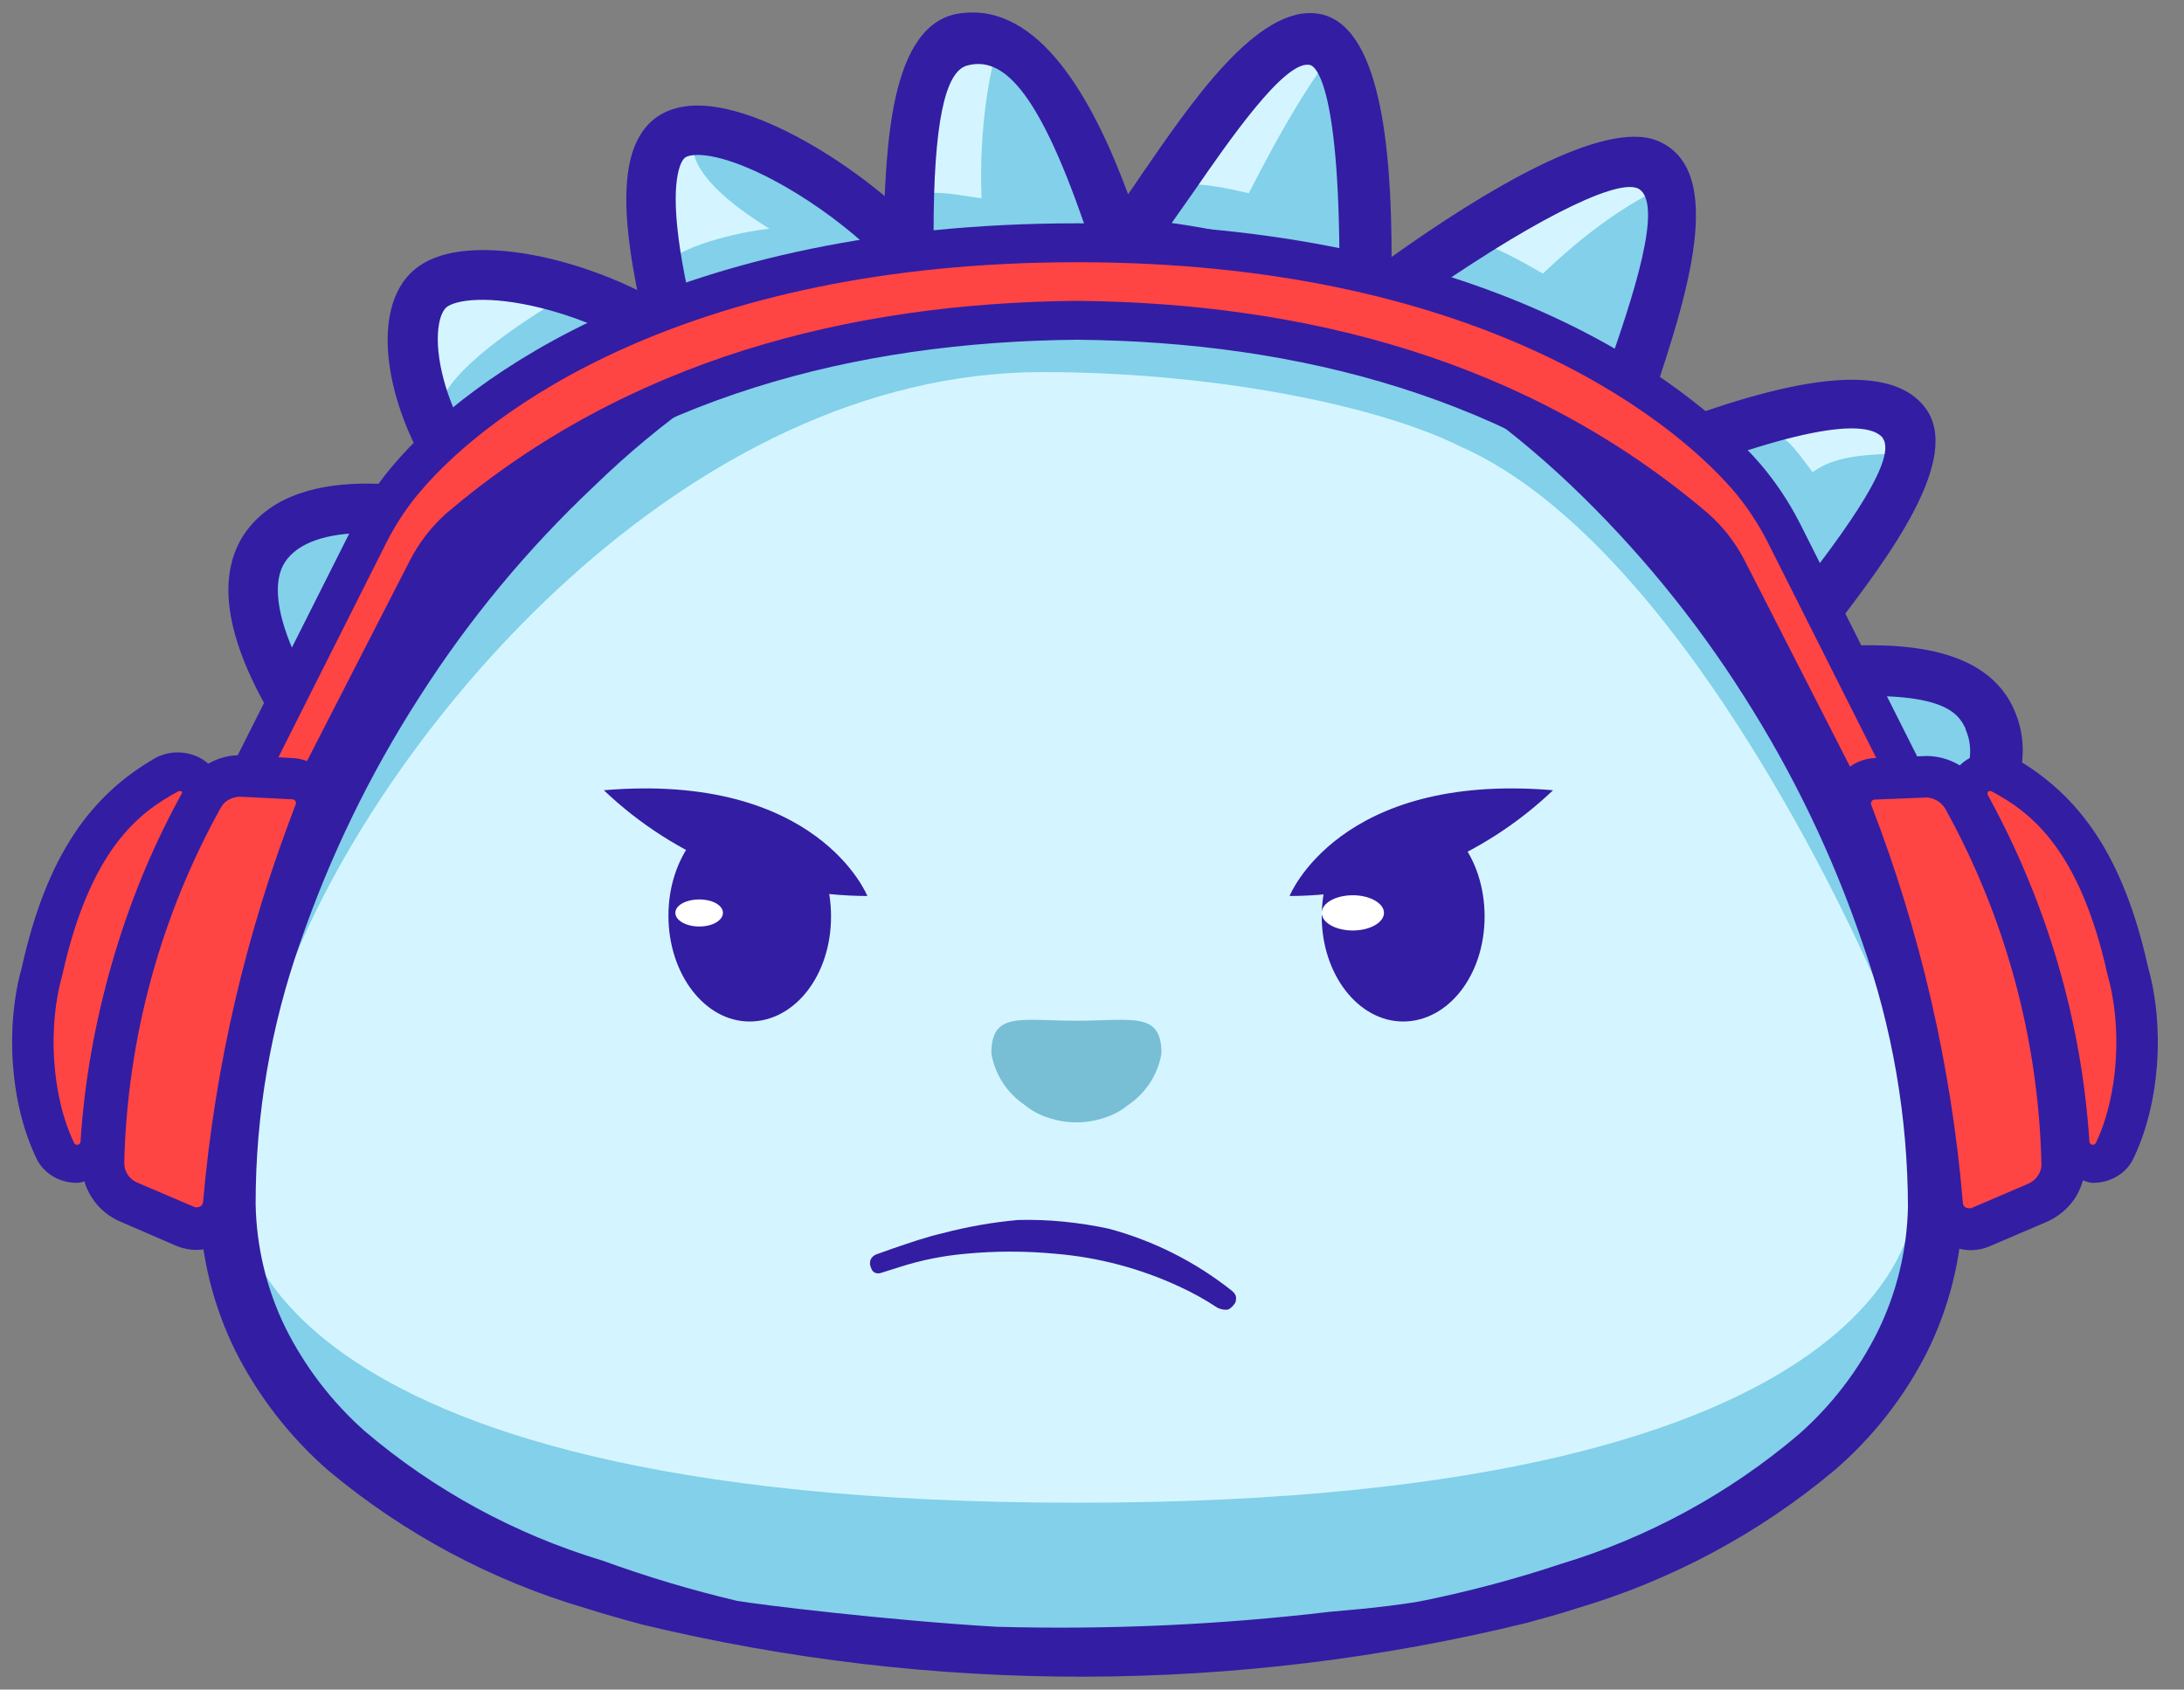 <svg width="84" height="65" viewBox="0 0 84 65" fill="none" xmlns="http://www.w3.org/2000/svg">
<rect x="0" y="0" width="84" height="65" fill="#808080" stroke="none"/>
<g clip-path="url(#clip0_148_4350)">
<path d="M20.142 19.398C22.854 16.402 26.13 13.971 29.783 12.242C33.435 10.513 37.393 9.521 41.429 9.324C45.465 9.521 49.423 10.513 53.075 12.242C56.728 13.971 60.004 16.402 62.715 19.398C72.242 29.692 90.645 63.288 41.429 63.288C-7.788 63.288 10.616 29.692 20.142 19.398Z" fill="#D4F5FF"/>
<path d="M53.968 39.298C52.233 39.298 50.836 37.473 50.836 35.258C50.836 33.044 52.233 31.199 53.968 31.199C55.704 31.199 57.1 32.994 57.1 35.258C57.1 37.523 55.694 39.298 53.968 39.298Z" fill="#331DA3"/>
<path d="M28.831 39.298C27.105 39.298 25.709 37.473 25.709 35.228C25.709 32.984 27.105 31.169 28.831 31.169C30.556 31.169 31.963 32.994 31.963 35.258C31.963 37.523 30.566 39.298 28.831 39.298Z" fill="#331DA3"/>
<path d="M52.033 35.797C51.375 35.797 50.836 35.498 50.836 35.119C50.836 34.74 51.375 34.441 52.033 34.441C52.692 34.441 53.23 34.75 53.23 35.119C53.23 35.488 52.692 35.797 52.033 35.797Z" fill="white"/>
<path d="M26.896 35.644C26.382 35.644 25.975 35.405 25.975 35.118C25.975 34.83 26.382 34.603 26.896 34.603C27.411 34.603 27.805 34.83 27.805 35.118C27.805 35.405 27.411 35.644 26.896 35.644Z" fill="white"/>
<path d="M73.609 46.391C73.609 46.391 73.609 57.812 41.43 57.812C9.251 57.812 9.201 46.391 9.201 46.391C9.201 46.391 5.969 63.897 41.43 63.897C76.891 63.897 73.609 46.391 73.609 46.391Z" fill="#82D0E9"/>
<path d="M56.155 17.17C65.074 21.098 72.125 37.737 72.125 37.737C69.125 4.608 29.229 9.478 30.957 10.616C32.52 10.44 34.034 10.362 35.5 10.37C28.767 12.185 20.993 17.379 14.288 28.999C13.067 31.55 10.271 34.125 11.19 37.206C14.932 27.828 26.395 14.315 40.085 14.315C46.772 14.315 53.037 15.618 56.155 17.17Z" fill="#82D0E9"/>
<path d="M39.426 42.52C39.688 42.736 39.99 42.898 40.314 42.999C41.019 43.239 41.783 43.239 42.488 42.999C42.812 42.898 43.114 42.736 43.376 42.52C43.717 42.294 44.008 42 44.231 41.657C44.454 41.314 44.605 40.929 44.673 40.525C44.673 38.899 43.546 39.268 41.401 39.268C39.256 39.268 38.129 38.899 38.129 40.525C38.197 40.929 38.348 41.314 38.571 41.657C38.794 42 39.085 42.294 39.426 42.52Z" fill="#78BFD6"/>
<path d="M59.733 30.401C57.001 33.005 53.373 34.462 49.599 34.47C49.599 34.47 51.494 29.702 59.733 30.401Z" fill="#331DA3"/>
<path d="M23.225 30.401C25.957 33.005 29.585 34.462 33.36 34.47C33.36 34.47 31.465 29.702 23.225 30.401Z" fill="#331DA3"/>
<path d="M33.745 48.243C33.655 48.269 33.577 48.323 33.52 48.397C33.464 48.471 33.441 48.597 33.479 48.715C33.534 48.881 33.59 48.976 33.765 48.988C33.836 48.993 33.938 48.954 33.994 48.936L34.61 48.741C35.433 48.478 36.281 48.308 37.141 48.233C38.289 48.124 39.444 48.124 40.592 48.233C42.236 48.369 43.843 48.794 45.34 49.487C45.855 49.721 46.351 49.996 46.822 50.309C46.956 50.374 47.109 50.407 47.255 50.374C47.357 50.314 47.487 50.189 47.526 50.074C47.565 49.885 47.537 49.797 47.384 49.66C45.985 48.548 44.373 47.734 42.647 47.27C42.075 47.147 41.498 47.057 40.916 46.999C40.331 46.94 39.742 46.919 39.153 46.934C38.174 47.023 37.205 47.193 36.254 47.443C35.605 47.594 34.956 47.822 34.351 48.027L33.745 48.243Z" fill="#331DA3"/>
<path d="M19.452 19.821C16.259 16.894 15.207 12.152 16.74 10.962C18.273 9.771 23.405 10.962 26.603 13.579C25.139 14.7 20.964 18.132 19.452 19.821Z" fill="#82D0E9"/>
<path d="M17.132 15.111C16.065 13.772 15.538 11.547 16.93 10.501C17.897 9.988 20.039 9.931 21.474 11.548C20.892 11.904 18.006 13.626 17.132 15.111Z" fill="#D4F5FF"/>
<path d="M35.428 9.717C35.181 9.717 34.945 9.829 34.698 9.903C35.057 7.229 35.824 1.895 37.569 1.821C39.314 1.747 41.864 6.363 43.2 8.962H42.334C40.011 8.959 37.695 9.212 35.428 9.717Z" fill="#82D0E9"/>
<path d="M26.805 13.272C26.542 13.387 26.336 13.597 26.102 13.778C25.433 11.209 24.152 6.059 25.978 5.181C27.803 4.303 32.328 7.266 34.77 8.98L33.849 9.383C31.379 10.46 29.017 11.764 26.805 13.272Z" fill="#82D0E9"/>
<path d="M25.645 10.135C25.313 8.38 23.796 4.734 26.703 5.55C26.56 5.997 26.9 7.137 29.599 8.804C28.889 8.849 26.305 9.36 25.645 10.135Z" fill="#D4F5FF"/>
<path fill-rule="evenodd" clip-rule="evenodd" d="M18.376 11.537C17.695 11.557 17.328 11.7 17.181 11.813C17.084 11.889 16.919 12.112 16.859 12.644C16.8 13.157 16.859 13.835 17.067 14.61C17.418 15.915 18.161 17.371 19.261 18.592C20.81 17.073 23.358 14.944 24.986 13.64C23.672 12.796 22.139 12.17 20.724 11.827C19.834 11.612 19.026 11.517 18.376 11.537ZM21.218 9.966C23.228 10.454 25.465 11.445 27.199 12.847L28.133 13.603L27.158 14.349C25.658 15.496 21.452 18.95 19.967 20.593L19.309 21.321L18.597 20.674C16.851 19.088 15.706 17.008 15.204 15.14C14.953 14.207 14.85 13.283 14.942 12.47C15.032 11.674 15.328 10.846 16.015 10.313C16.653 9.819 17.523 9.648 18.358 9.623C19.225 9.596 20.21 9.722 21.218 9.966Z" fill="#331DA3"/>
<path d="M12.927 28.286C11.865 26.697 10.027 22.071 11.342 20.644C12.656 19.217 16.896 20.219 19.043 21.05C16.831 23.326 14.664 25.661 12.927 28.286Z" fill="#82D0E9"/>
<path fill-rule="evenodd" clip-rule="evenodd" d="M27.572 6.058C26.924 5.907 26.555 5.957 26.39 6.037C26.334 6.064 26.169 6.184 26.066 6.715C25.966 7.227 25.966 7.925 26.05 8.749C26.167 9.893 26.431 11.148 26.695 12.241C27.713 11.65 28.797 11.218 29.855 10.807C29.945 10.772 30.034 10.738 30.123 10.703C31.173 10.296 32.209 9.895 33.23 9.368C32.202 8.446 30.943 7.561 29.726 6.918C28.932 6.499 28.191 6.202 27.572 6.058ZM30.613 5.238C32.375 6.168 34.21 7.548 35.492 8.923L36.277 9.766L35.3 10.377C33.779 11.326 32.23 11.925 30.839 12.464C30.739 12.502 30.641 12.54 30.543 12.578C29.046 13.16 27.767 13.688 26.686 14.528L25.547 15.414L25.183 14.018C24.85 12.739 24.344 10.743 24.16 8.942C24.068 8.047 24.048 7.133 24.201 6.351C24.349 5.59 24.709 4.737 25.566 4.325C26.314 3.965 27.203 4.022 28.003 4.208C28.833 4.401 29.731 4.772 30.613 5.238Z" fill="#331DA3"/>
<path d="M12.35 28.88C11.008 27.163 8.539 22.03 9.938 20.251C11.336 18.472 16.281 19.185 18.809 19.918C16.447 22.767 14.141 25.679 12.35 28.88Z" fill="#82D0E9"/>
<path d="M12.378 28.851C11.175 27.032 8.55 22.16 10.653 20.058C12.618 18.093 17.06 19.495 19.523 20.425C16.944 23.079 14.415 25.8 12.378 28.851Z" fill="#82D0E9"/>
<path fill-rule="evenodd" clip-rule="evenodd" d="M12.816 27.721C14.205 25.331 15.842 23.09 17.523 20.926C16.543 20.715 15.458 20.54 14.427 20.509C12.801 20.46 11.636 20.781 11.058 21.491C10.782 21.83 10.653 22.289 10.692 22.906C10.731 23.535 10.943 24.262 11.277 25.03C11.699 25.998 12.279 26.949 12.816 27.721ZM8.795 23.026C8.736 22.084 8.922 21.105 9.584 20.291C10.761 18.845 12.754 18.558 14.483 18.61C16.274 18.663 18.136 19.09 19.425 19.431L20.826 19.802L19.928 20.939C17.636 23.838 15.447 26.746 13.776 29.905L13.107 31.169L12.201 30.064C11.479 29.183 10.299 27.541 9.535 25.788C9.154 24.912 8.854 23.957 8.795 23.026Z" fill="#331DA3"/>
<path d="M50.591 2.032C52.097 2.301 51.947 8.495 51.927 11.009C50.387 10.282 48.776 9.717 47.119 9.323C46.178 9.112 45.226 8.956 44.267 8.855C45.932 6.77 49.044 1.752 50.591 2.032Z" fill="#82D0E9"/>
<path d="M62.819 7.089C64.904 7.917 61.921 14.54 61.352 17.194C60.066 16.01 58.7 14.917 57.263 13.922C56.505 13.383 55.707 12.924 54.919 12.436L53.622 11.747C55.407 10.431 61.083 6.411 62.819 7.089Z" fill="#82D0E9"/>
<path d="M76.644 37.134C77.043 38.451 75.746 40.126 74.649 41.194C74.336 39.311 73.873 37.456 73.262 35.648L73.142 35.319C74.329 35.418 76.225 35.777 76.644 37.134Z" fill="#D4F5FF"/>
<path d="M35.129 7.457C36.221 4.895 35.889 1.261 38.341 1.888C38.141 2.515 37.633 4.763 37.753 7.63C36.594 7.465 36.249 7.354 35.129 7.457Z" fill="#D4F5FF"/>
<path d="M50.95 2.268C51.22 2.314 50.392 2.798 48.031 7.434C47.103 7.222 46.462 7.084 45.611 7.084C47.363 4.999 49.324 1.988 50.95 2.268Z" fill="#D4F5FF"/>
<path d="M63.575 6.774C64.601 7.462 63.194 6.874 59.34 10.526C58.246 9.887 57.619 9.582 56.878 9.303C58.055 7.813 62.431 6.006 63.575 6.774Z" fill="#D4F5FF"/>
<path d="M73.054 16.705C74.311 18.181 69.752 23.149 68.425 25.004C66.727 22.681 64.817 20.52 62.72 18.55C64.994 17.713 71.657 15.039 73.054 16.705Z" fill="#82D0E9"/>
<path d="M76.635 28.326C77.762 30.421 74.64 32.785 73.134 33.772C71.988 31.238 70.602 28.82 68.994 26.55C71.438 26.281 75.578 26.361 76.635 28.326Z" fill="#82D0E9"/>
<path d="M73.313 16.598C74.57 18.075 71.412 16.894 69.714 18.167C68.016 15.844 69.087 17.767 66.989 15.797C69.263 14.959 71.917 14.932 73.313 16.598Z" fill="#D4F5FF"/>
<path d="M12.635 56.578C15.539 59.005 18.91 60.808 22.541 61.875C23.308 62.115 24.017 62.314 24.725 62.504C35.9 65.194 47.556 65.17 58.72 62.434C59.378 62.254 60.036 62.075 60.645 61.875C64.27 60.804 67.638 59.002 70.54 56.578C72.011 55.316 73.221 53.777 74.101 52.05C74.972 50.306 75.449 48.392 75.498 46.444C75.524 45.215 75.471 43.985 75.338 42.763C76.335 41.825 78.929 39.202 78.171 36.698C77.911 35.989 77.464 35.364 76.877 34.888C76.291 34.412 75.587 34.104 74.839 33.995C76.964 32.16 78.552 29.598 77.425 27.214C76.188 24.59 72.365 24.728 70.001 24.908L70.58 24.12C72.575 21.516 75.567 17.576 74.011 15.641C72.335 13.527 67.388 15.053 63.119 16.728C63.248 16.29 63.418 15.731 63.607 15.212C64.824 11.541 66.49 6.514 63.727 5.407C61.672 4.599 57.174 7.282 53.523 9.886C53.523 5.626 53.074 0.908 50.71 0.529C48.346 0.15 45.722 4.09 43.907 6.714C43.727 6.993 43.548 7.242 43.388 7.472C42.002 3.72 39.946 0.155 37.011 0.504C34.119 0.785 34.111 6.039 33.982 8.489L33.912 8.978C33.879 9.151 33.801 9.313 33.685 9.446C33.569 9.579 33.42 9.679 33.254 9.736C32.396 10.025 31.518 10.374 30.58 10.793C29.872 11.103 29.184 11.472 28.525 11.791L27.598 12.319C26.959 12.709 26.301 13.107 25.683 13.546C24.146 14.606 22.693 15.779 21.334 17.058C18.645 19.599 16.276 22.46 14.281 25.576C12.292 28.676 10.678 32.001 9.473 35.481C8.252 38.992 7.644 42.687 7.678 46.404C7.729 48.352 8.206 50.265 9.074 52.01C9.957 53.747 11.166 55.298 12.635 56.578ZM76.256 37.257C76.475 37.995 75.996 39.102 74.959 40.249C74.67 38.729 74.28 37.229 73.792 35.761C74.779 35.97 75.966 36.339 76.256 37.257ZM75.59 28.042C76.118 29.179 75.617 30.923 72.774 33.097C71.894 30.951 70.854 28.874 69.662 26.883C74.7 26.454 75.3 27.393 75.609 28.052L75.59 28.042ZM72.405 16.848C73.094 17.726 70.321 21.257 68.994 22.963C68.615 23.452 68.266 23.9 67.996 24.279C66.63 22.303 65.113 20.436 63.458 18.694C69.991 16.08 71.947 16.25 72.425 16.858L72.405 16.848ZM62.959 7.232C64.096 7.691 62.7 11.701 61.872 14.095C61.572 14.943 61.293 15.751 61.104 16.419C59.955 15.399 58.746 14.45 57.483 13.576C56.844 13.127 56.166 12.719 55.488 12.329L54.859 11.95L54.351 11.681C58.64 8.649 62.081 6.873 62.979 7.242L62.959 7.232ZM45.942 7.332C47.239 5.457 49.383 2.345 50.351 2.494C50.55 2.494 51.518 3.073 51.518 10.345C50.138 9.76 48.709 9.3 47.248 8.968C46.524 8.808 45.795 8.679 45.064 8.579L45.942 7.332ZM37.19 2.524C38.513 2.156 39.883 3.326 41.721 8.679C39.813 8.679 37.685 8.819 35.907 8.958C35.907 4.765 36.342 2.759 37.19 2.524ZM11.548 36.259C12.691 32.942 14.229 29.774 16.127 26.823C18.021 23.853 20.276 21.129 22.84 18.713C24.112 17.474 25.479 16.337 26.93 15.312C27.518 14.883 28.146 14.494 28.765 14.115L29.493 13.686C30.131 13.337 30.79 12.968 31.488 12.689C34.633 11.121 38.099 10.305 41.613 10.305C45.127 10.305 48.592 11.121 51.737 12.689C52.406 12.978 53.064 13.347 53.732 13.686L54.381 14.065C55.029 14.454 55.697 14.863 56.316 15.312C57.757 16.32 59.12 17.433 60.395 18.644C62.945 21.07 65.186 23.8 67.069 26.773C68.963 29.741 70.494 32.926 71.627 36.259C72.782 39.528 73.375 42.968 73.383 46.434C73.348 48.084 72.957 49.707 72.236 51.192C71.488 52.708 70.451 54.064 69.183 55.182C66.506 57.455 63.389 59.153 60.026 60.169C58.333 60.732 56.607 61.195 54.859 61.556C54.49 61.636 53.812 61.745 52.495 61.885L51.169 62.005C46.906 62.51 42.612 62.703 38.321 62.583C34.231 62.344 29.194 61.736 28.346 61.586C26.595 61.172 24.869 60.656 23.179 60.04C19.815 59.028 16.697 57.33 14.022 55.052C12.759 53.929 11.723 52.575 10.97 51.062C10.247 49.578 9.859 47.954 9.832 46.304C9.831 42.883 10.412 39.486 11.548 36.259Z" fill="#331DA3"/>
<path d="M17.628 20.319C24.377 14.572 32.764 12.401 41.43 12.322C50.096 12.403 58.483 14.575 65.232 20.319C65.742 20.765 66.167 21.311 66.484 21.926L66.484 21.927L71.536 31.813H72.025L72.035 31.813C72.257 31.803 72.479 31.845 72.684 31.935L72.697 31.94C72.893 32.019 73.069 32.149 73.206 32.318L73.347 32.491H74.642L68.609 20.497L68.608 20.495C68.209 19.71 67.721 18.98 67.154 18.321L67.152 18.318C64.501 15.281 56.773 9.339 41.43 9.339C26.091 9.339 18.361 15.238 15.716 18.319C15.143 18.976 14.65 19.707 14.251 20.495L14.25 20.497L8.218 32.491H9.498L9.639 32.324C9.785 32.151 9.965 32.014 10.168 31.924C10.371 31.834 10.591 31.796 10.811 31.812L10.828 31.813H11.314L16.385 21.925C16.699 21.311 17.121 20.766 17.628 20.319Z" fill="#FF4444"/>
<path fill-rule="evenodd" clip-rule="evenodd" d="M41.429 10.088C26.271 10.088 18.738 15.911 16.24 18.822L16.236 18.827C15.703 19.437 15.246 20.116 14.875 20.848L9.557 31.421C9.663 31.349 9.775 31.286 9.892 31.234L9.894 31.233C10.197 31.1 10.524 31.042 10.851 31.065H10.892L15.761 21.57C15.762 21.57 15.761 21.57 15.761 21.57C16.118 20.872 16.598 20.252 17.174 19.744L17.183 19.736C24.094 13.852 32.654 11.653 41.423 11.574L41.435 11.574C50.204 11.656 58.764 13.854 65.675 19.736L65.682 19.743C66.263 20.25 66.746 20.869 67.105 21.568L67.106 21.57L71.957 31.065H72.01C72.331 31.052 72.649 31.111 72.945 31.239L72.949 31.241C73.074 31.291 73.194 31.355 73.306 31.431L67.985 20.851L67.984 20.849C67.613 20.119 67.158 19.439 66.631 18.826M41.429 10.088C56.588 10.088 64.123 15.953 66.63 18.825L41.429 10.088ZM72.025 31.563V31.813L72.014 31.54M15.193 17.814C17.986 14.561 25.914 8.591 41.429 8.591C56.956 8.591 64.878 14.61 67.671 17.811L67.677 17.817C68.283 18.522 68.805 19.302 69.231 20.141C69.231 20.141 69.231 20.141 69.231 20.141L69.232 20.143L69.234 20.146L75.819 33.239H73.022L72.669 32.806C72.608 32.731 72.53 32.674 72.443 32.638C72.443 32.638 72.443 32.638 72.443 32.638L72.421 32.63L72.412 32.626C72.302 32.577 72.183 32.555 72.064 32.56L72.039 32.561H71.113L65.861 22.283C65.589 21.753 65.223 21.283 64.783 20.899C58.198 15.296 49.989 13.151 41.429 13.07C32.87 13.149 24.66 15.293 18.077 20.897C17.641 21.282 17.278 21.752 17.008 22.281L17.007 22.282L11.735 32.561H10.802L10.761 32.558C10.652 32.55 10.542 32.569 10.441 32.614C10.336 32.66 10.243 32.731 10.168 32.821L9.816 33.239H7.039L13.624 20.146L13.626 20.142C14.053 19.299 14.58 18.517 15.193 17.814Z" fill="#331DA3"/>
<path d="M1.727 37.796C1.043 39.85 1.155 42.058 2.043 44.044C2.123 44.217 2.266 44.36 2.448 44.446C2.629 44.533 2.838 44.558 3.038 44.518C3.228 44.48 3.401 44.388 3.532 44.255C3.662 44.121 3.743 43.953 3.763 43.775C4.226 39.34 5.672 35.039 8.011 31.139C8.11 30.986 8.152 30.808 8.131 30.631C8.11 30.454 8.027 30.288 7.894 30.159C7.76 30.019 7.576 29.927 7.376 29.897C7.175 29.868 6.97 29.903 6.794 29.997C5.016 30.87 2.897 32.927 1.727 37.796Z" fill="#FF4444"/>
<path d="M3.029 45.504C2.703 45.517 2.379 45.443 2.098 45.291C1.816 45.138 1.589 44.914 1.442 44.646C0.376 42.506 0.197 39.5 0.839 37.219C1.796 32.901 3.495 30.581 5.998 29.148C6.317 28.982 6.686 28.916 7.049 28.958C7.412 29.001 7.751 29.149 8.015 29.382C8.279 29.615 8.455 29.92 8.516 30.253C8.578 30.585 8.521 30.927 8.356 31.228C6.183 35.198 4.915 39.535 4.63 43.971C4.612 44.31 4.474 44.634 4.237 44.895C4.001 45.155 3.679 45.338 3.321 45.416C3.228 45.457 3.13 45.487 3.029 45.504ZM2.397 37.507C1.839 39.463 1.965 42.127 2.852 43.976C2.882 44.04 2.981 44.05 2.993 44.04C3.022 44.032 3.048 44.017 3.066 43.996C3.085 43.974 3.096 43.948 3.097 43.92C3.398 39.285 4.724 34.753 6.993 30.604C7.009 30.581 7.017 30.555 7.017 30.528C7.016 30.502 7.008 30.476 6.992 30.453C6.97 30.438 6.943 30.431 6.916 30.431C6.889 30.431 6.862 30.439 6.84 30.454C5.373 31.243 3.478 32.639 2.397 37.507Z" fill="#331DA3"/>
<path d="M11.557 30.481C9.54 35.688 8.273 41.154 7.793 46.716C7.792 46.755 7.781 46.794 7.761 46.828C7.741 46.862 7.713 46.89 7.679 46.91C7.645 46.931 7.607 46.942 7.567 46.943C7.528 46.944 7.489 46.935 7.454 46.917L5.142 45.931C4.971 45.866 4.824 45.752 4.718 45.603C4.618 45.452 4.566 45.274 4.569 45.094C4.692 40.002 6.049 35.017 8.525 30.566C8.601 30.43 8.715 30.32 8.853 30.248C8.998 30.174 9.158 30.134 9.32 30.131L11.441 30.216C11.471 30.217 11.501 30.226 11.527 30.243C11.552 30.259 11.572 30.283 11.584 30.311C11.597 30.339 11.601 30.37 11.596 30.4C11.591 30.43 11.578 30.459 11.557 30.481Z" fill="#FF4444"/>
<path d="M11.233 30.75C11.258 30.749 11.283 30.755 11.305 30.767C11.328 30.779 11.346 30.796 11.36 30.817C11.374 30.837 11.383 30.861 11.385 30.886C11.387 30.911 11.383 30.936 11.373 30.959C9.469 35.856 8.27 40.998 7.812 46.231C7.811 46.26 7.804 46.288 7.791 46.314C7.779 46.34 7.762 46.364 7.741 46.383C7.719 46.403 7.694 46.418 7.667 46.428C7.64 46.438 7.611 46.442 7.582 46.441C7.553 46.45 7.522 46.45 7.493 46.441L5.318 45.513C5.157 45.452 5.019 45.344 4.919 45.204C4.825 45.062 4.776 44.895 4.779 44.725C4.895 39.935 6.171 35.246 8.5 31.059C8.572 30.931 8.679 30.827 8.809 30.76C8.941 30.689 9.089 30.651 9.238 30.65L11.233 30.75ZM9.238 29.054C8.819 29.051 8.407 29.158 8.041 29.363C7.66 29.575 7.345 29.889 7.134 30.271C4.654 34.677 3.284 39.621 3.144 44.675C3.128 45.176 3.267 45.67 3.542 46.089C3.817 46.508 4.214 46.833 4.68 47.019L6.824 47.947C7.053 48.037 7.297 48.084 7.543 48.086C8.012 48.089 8.465 47.91 8.805 47.587C9.146 47.263 9.347 46.82 9.368 46.351C9.802 41.292 10.954 36.322 12.789 31.588C12.9 31.326 12.945 31.042 12.921 30.759C12.896 30.477 12.803 30.204 12.65 29.966C12.497 29.727 12.288 29.529 12.041 29.389C11.794 29.25 11.517 29.172 11.233 29.164L9.238 29.054Z" fill="#331DA3"/>
<path d="M71.997 30.488L74.059 30.424C74.213 30.426 74.365 30.467 74.501 30.541C74.638 30.611 74.751 30.72 74.828 30.854C77.196 35.206 78.473 40.069 78.549 45.025C78.546 45.2 78.494 45.371 78.4 45.519C78.296 45.663 78.151 45.773 77.985 45.835L75.73 46.786C75.695 46.8 75.656 46.806 75.618 46.803C75.58 46.8 75.543 46.787 75.511 46.767C75.479 46.746 75.452 46.718 75.433 46.685C75.414 46.652 75.403 46.614 75.402 46.576C74.967 41.142 73.761 35.797 71.82 30.704C71.808 30.677 71.803 30.648 71.807 30.619C71.811 30.59 71.822 30.563 71.841 30.54C71.859 30.518 71.884 30.501 71.911 30.492C71.939 30.483 71.969 30.482 71.997 30.488Z" fill="#FF4444"/>
<path d="M74.067 30.68C74.214 30.681 74.358 30.719 74.486 30.79C74.615 30.863 74.725 30.965 74.805 31.089C77.129 35.277 78.402 39.967 78.516 44.755C78.526 44.926 78.476 45.095 78.376 45.234C78.279 45.379 78.14 45.49 77.977 45.553L75.813 46.481H75.713C75.655 46.481 75.599 46.458 75.558 46.416C75.517 46.375 75.494 46.319 75.494 46.261C75.051 41.023 73.865 35.874 71.972 30.97C71.963 30.947 71.958 30.921 71.961 30.896C71.963 30.872 71.971 30.848 71.985 30.827C71.999 30.806 72.018 30.789 72.04 30.777C72.062 30.765 72.087 30.76 72.112 30.76L74.107 30.68H74.067ZM74.107 29.084L72.112 29.164C71.829 29.175 71.552 29.254 71.305 29.395C71.058 29.535 70.85 29.733 70.696 29.972C70.542 30.211 70.448 30.484 70.424 30.768C70.4 31.051 70.445 31.336 70.556 31.598C72.386 36.33 73.538 41.297 73.978 46.351C73.991 46.646 74.075 46.933 74.224 47.188C74.373 47.444 74.581 47.659 74.831 47.816C75.081 47.973 75.365 48.067 75.66 48.089C75.954 48.112 76.25 48.063 76.521 47.947L78.666 47.029C79.117 46.844 79.505 46.532 79.783 46.132C80.07 45.705 80.214 45.199 80.192 44.685C80.049 39.628 78.68 34.682 76.202 30.271C75.979 29.902 75.663 29.599 75.284 29.393C74.921 29.192 74.513 29.086 74.097 29.084H74.107Z" fill="#331DA3"/>
<path d="M81.794 37.857C82.46 39.916 82.329 42.123 81.424 44.102C81.343 44.274 81.198 44.415 81.016 44.5C80.834 44.585 80.625 44.609 80.426 44.567C80.235 44.528 80.063 44.434 79.934 44.299C79.805 44.165 79.726 43.996 79.707 43.817C79.283 39.379 77.876 35.066 75.571 31.145C75.473 30.991 75.433 30.813 75.456 30.636C75.478 30.459 75.563 30.294 75.697 30.166C75.832 30.027 76.016 29.936 76.217 29.909C76.418 29.881 76.623 29.918 76.797 30.014C78.568 30.902 80.667 32.978 81.794 37.857Z" fill="#FF4444"/>
<path d="M80.43 45.504C80.756 45.517 81.079 45.443 81.361 45.29C81.642 45.138 81.87 44.914 82.016 44.645C83.083 42.506 83.262 39.499 82.62 37.218C81.663 32.901 79.963 30.58 77.461 29.147C77.141 28.982 76.773 28.916 76.41 28.958C76.046 29 75.708 29.149 75.444 29.382C75.18 29.615 75.004 29.92 74.942 30.252C74.881 30.584 74.937 30.926 75.103 31.227C77.275 35.198 78.543 39.535 78.829 43.971C78.847 44.31 78.985 44.634 79.221 44.895C79.457 45.155 79.779 45.338 80.138 45.415C80.231 45.456 80.329 45.486 80.43 45.504ZM81.061 37.506C81.62 39.463 81.494 42.127 80.607 43.976C80.576 44.039 80.477 44.05 80.466 44.039C80.437 44.032 80.411 44.017 80.392 43.995C80.374 43.974 80.363 43.947 80.362 43.92C80.061 39.284 78.735 34.753 76.465 30.604C76.45 30.581 76.442 30.555 76.442 30.528C76.442 30.501 76.451 30.475 76.466 30.453C76.489 30.438 76.515 30.43 76.543 30.43C76.57 30.431 76.597 30.439 76.619 30.454C78.086 31.242 79.981 32.639 81.061 37.506Z" fill="#331DA3"/>
</g>
<defs>
<clipPath id="clip0_148_4350">
<rect width="83" height="64" fill="white" transform="translate(0.229 0.5)"/>
</clipPath>
</defs>
</svg>

